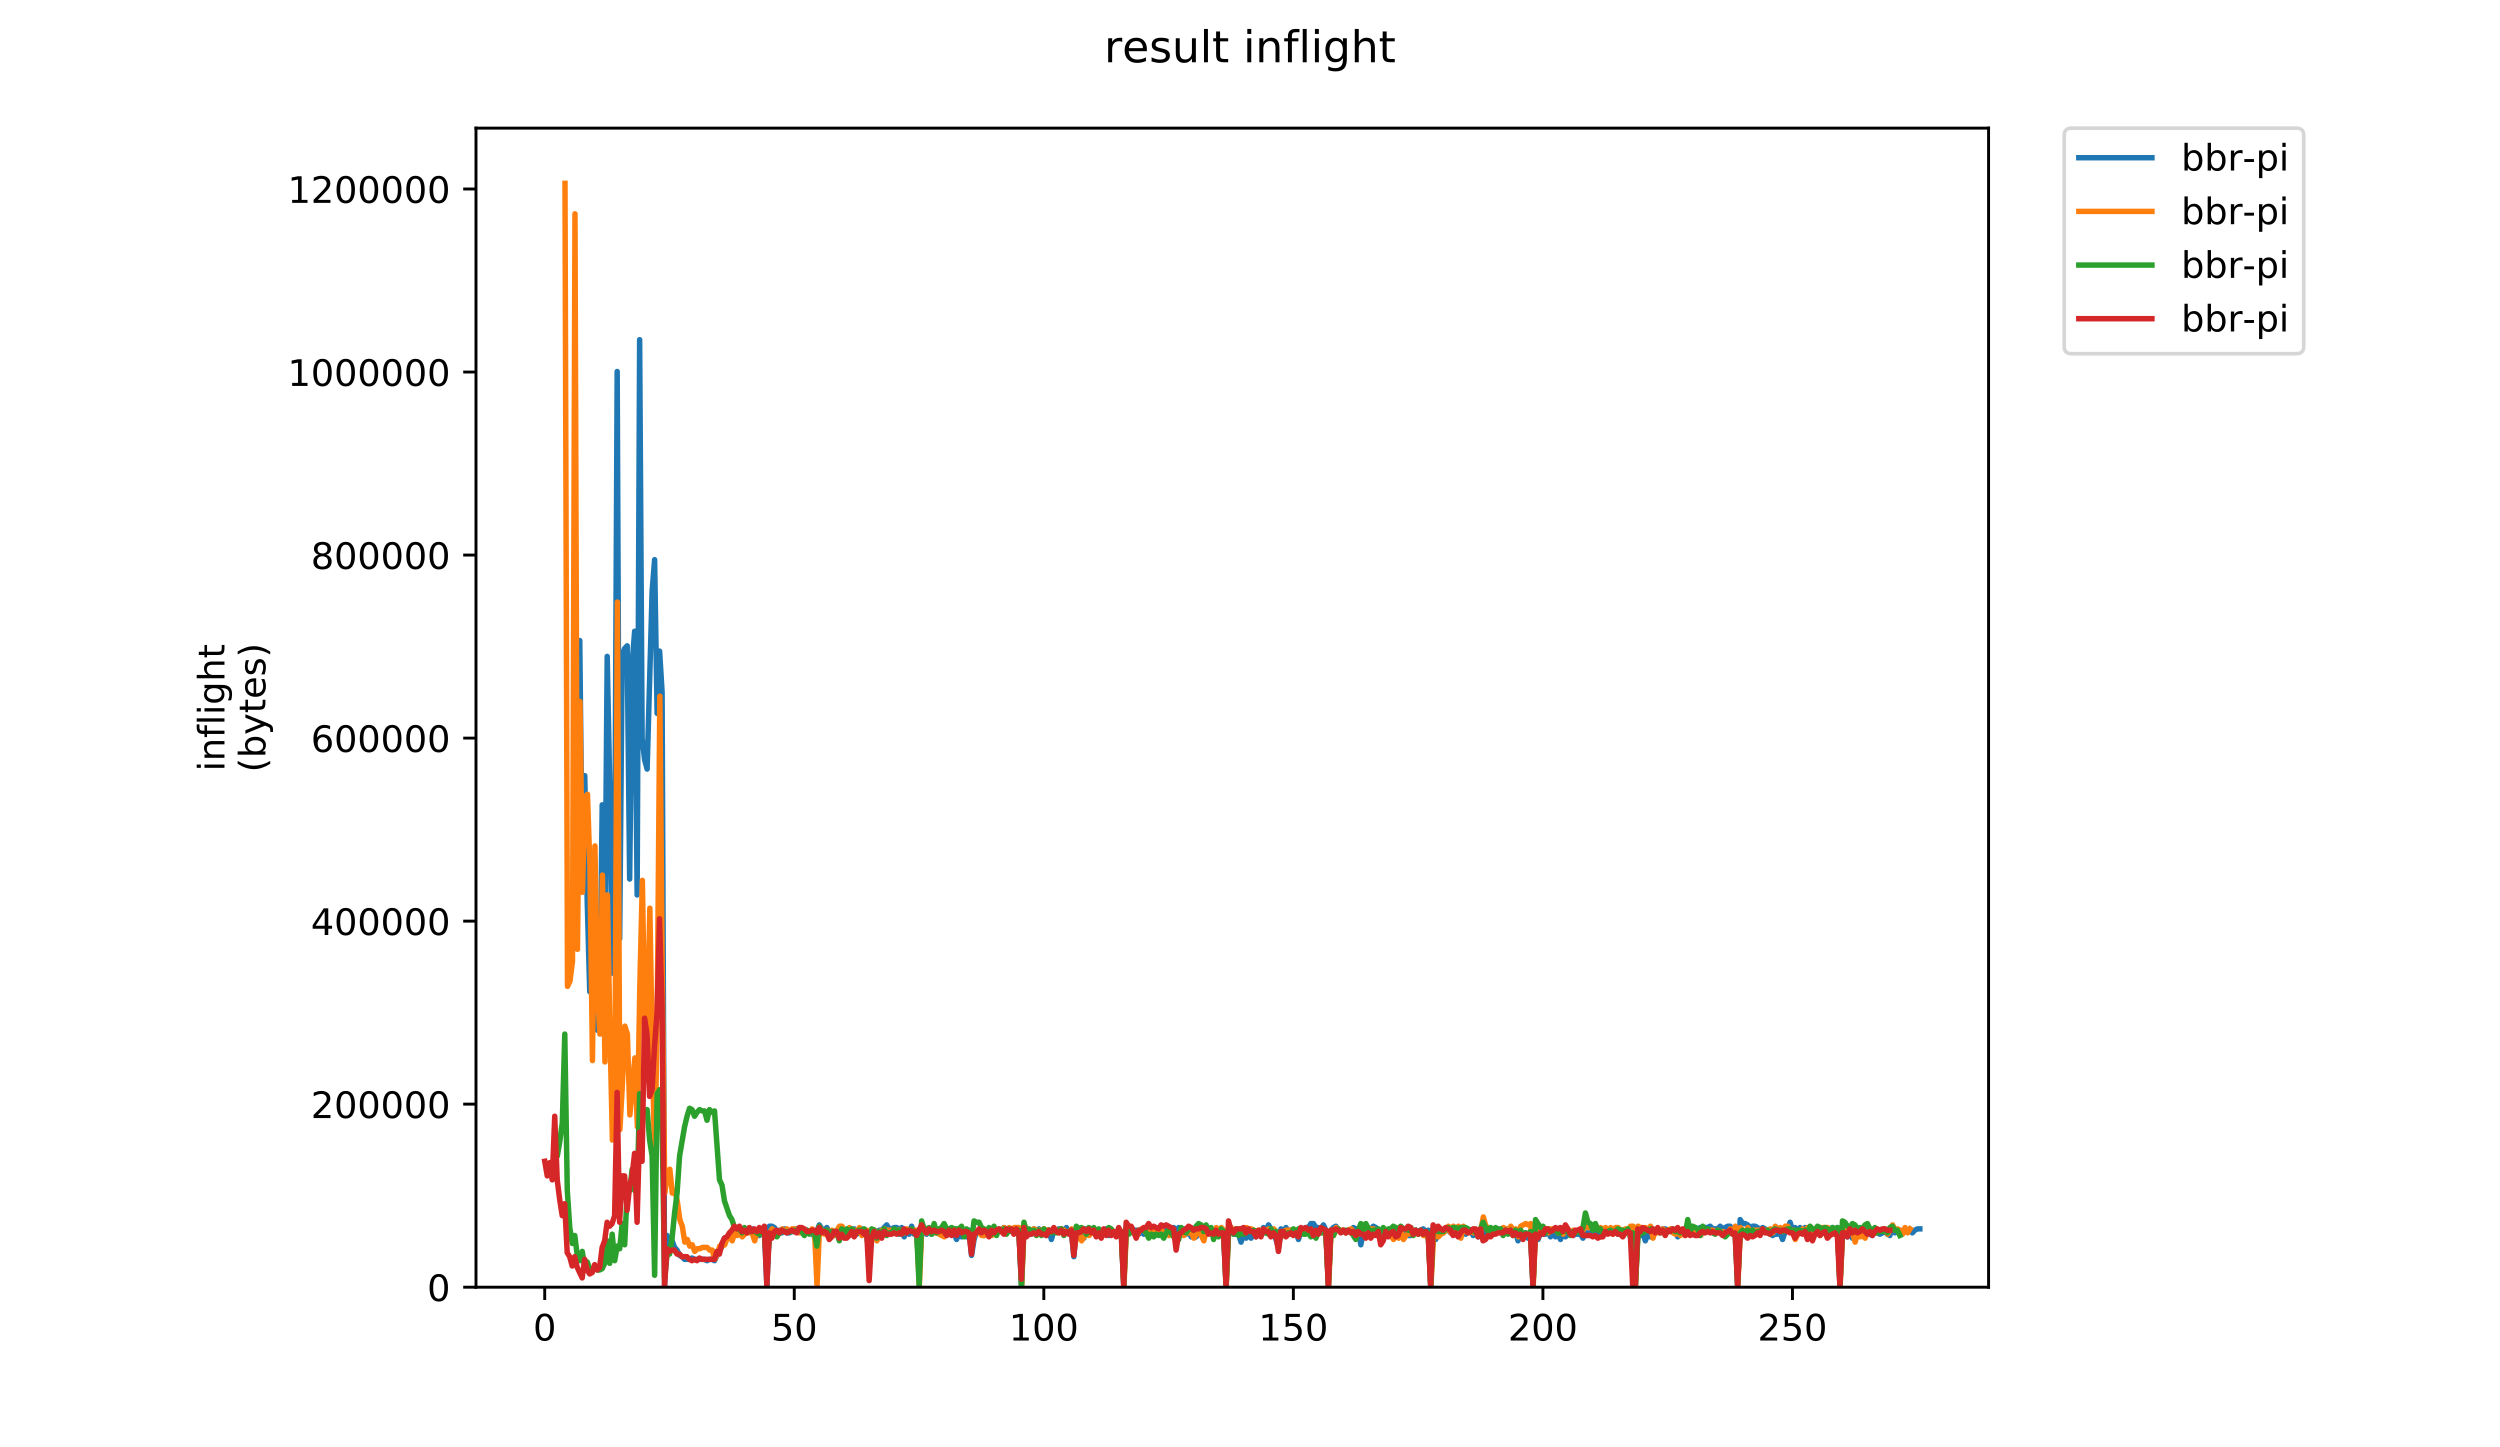 <?xml version="1.0" encoding="utf-8" standalone="no"?>
<!DOCTYPE svg PUBLIC "-//W3C//DTD SVG 1.1//EN"
  "http://www.w3.org/Graphics/SVG/1.1/DTD/svg11.dtd">
<!-- Created with matplotlib (https://matplotlib.org/) -->
<svg height="396pt" version="1.1" viewBox="0 0 684 396" width="684pt" xmlns="http://www.w3.org/2000/svg" xmlns:xlink="http://www.w3.org/1999/xlink">
 <defs>
  <style type="text/css">
*{stroke-linecap:butt;stroke-linejoin:round;}
  </style>
 </defs>
 <g id="figure_1">
  <g id="patch_1">
   <path d="M 0 396 
L 684 396 
L 684 0 
L 0 0 
z
" style="fill:#ffffff;"/>
  </g>
  <g id="axes_1">
   <g id="patch_2">
    <path d="M 130.23 352.174 
L 544.074 352.174 
L 544.074 35.062 
L 130.23 35.062 
z
" style="fill:#ffffff;"/>
   </g>
   <g id="matplotlib.axis_1">
    <g id="xtick_1">
     <g id="line2d_1">
      <defs>
       <path d="M 0 0 
L 0 3.5 
" id="md72913c45e" style="stroke:#000000;stroke-width:0.8;"/>
      </defs>
      <g>
       <use style="stroke:#000000;stroke-width:0.8;" x="149.034" xlink:href="#md72913c45e" y="352.174"/>
      </g>
     </g>
     <g id="text_1">
      <!-- 0 -->
      <defs>
       <path d="M 31.781 66.406 
Q 24.172 66.406 20.328 58.906 
Q 16.5 51.422 16.5 36.375 
Q 16.5 21.391 20.328 13.891 
Q 24.172 6.391 31.781 6.391 
Q 39.453 6.391 43.281 13.891 
Q 47.125 21.391 47.125 36.375 
Q 47.125 51.422 43.281 58.906 
Q 39.453 66.406 31.781 66.406 
z
M 31.781 74.219 
Q 44.047 74.219 50.516 64.516 
Q 56.984 54.828 56.984 36.375 
Q 56.984 17.969 50.516 8.266 
Q 44.047 -1.422 31.781 -1.422 
Q 19.531 -1.422 13.062 8.266 
Q 6.594 17.969 6.594 36.375 
Q 6.594 54.828 13.062 64.516 
Q 19.531 74.219 31.781 74.219 
z
" id="DejaVuSans-48"/>
      </defs>
      <g transform="translate(145.853 366.773)scale(0.1 -0.1)">
       <use xlink:href="#DejaVuSans-48"/>
      </g>
     </g>
    </g>
    <g id="xtick_2">
     <g id="line2d_2">
      <g>
       <use style="stroke:#000000;stroke-width:0.8;" x="217.311" xlink:href="#md72913c45e" y="352.174"/>
      </g>
     </g>
     <g id="text_2">
      <!-- 50 -->
      <defs>
       <path d="M 10.797 72.906 
L 49.516 72.906 
L 49.516 64.594 
L 19.828 64.594 
L 19.828 46.734 
Q 21.969 47.469 24.109 47.828 
Q 26.266 48.188 28.422 48.188 
Q 40.625 48.188 47.75 41.5 
Q 54.891 34.812 54.891 23.391 
Q 54.891 11.625 47.562 5.094 
Q 40.234 -1.422 26.906 -1.422 
Q 22.312 -1.422 17.547 -0.641 
Q 12.797 0.141 7.719 1.703 
L 7.719 11.625 
Q 12.109 9.234 16.797 8.062 
Q 21.484 6.891 26.703 6.891 
Q 35.156 6.891 40.078 11.328 
Q 45.016 15.766 45.016 23.391 
Q 45.016 31 40.078 35.438 
Q 35.156 39.891 26.703 39.891 
Q 22.75 39.891 18.812 39.016 
Q 14.891 38.141 10.797 36.281 
z
" id="DejaVuSans-53"/>
      </defs>
      <g transform="translate(210.948 366.773)scale(0.1 -0.1)">
       <use xlink:href="#DejaVuSans-53"/>
       <use x="63.623" xlink:href="#DejaVuSans-48"/>
      </g>
     </g>
    </g>
    <g id="xtick_3">
     <g id="line2d_3">
      <g>
       <use style="stroke:#000000;stroke-width:0.8;" x="285.587" xlink:href="#md72913c45e" y="352.174"/>
      </g>
     </g>
     <g id="text_3">
      <!-- 100 -->
      <defs>
       <path d="M 12.406 8.297 
L 28.516 8.297 
L 28.516 63.922 
L 10.984 60.406 
L 10.984 69.391 
L 28.422 72.906 
L 38.281 72.906 
L 38.281 8.297 
L 54.391 8.297 
L 54.391 0 
L 12.406 0 
z
" id="DejaVuSans-49"/>
      </defs>
      <g transform="translate(276.043 366.773)scale(0.1 -0.1)">
       <use xlink:href="#DejaVuSans-49"/>
       <use x="63.623" xlink:href="#DejaVuSans-48"/>
       <use x="127.246" xlink:href="#DejaVuSans-48"/>
      </g>
     </g>
    </g>
    <g id="xtick_4">
     <g id="line2d_4">
      <g>
       <use style="stroke:#000000;stroke-width:0.8;" x="353.863" xlink:href="#md72913c45e" y="352.174"/>
      </g>
     </g>
     <g id="text_4">
      <!-- 150 -->
      <g transform="translate(344.32 366.773)scale(0.1 -0.1)">
       <use xlink:href="#DejaVuSans-49"/>
       <use x="63.623" xlink:href="#DejaVuSans-53"/>
       <use x="127.246" xlink:href="#DejaVuSans-48"/>
      </g>
     </g>
    </g>
    <g id="xtick_5">
     <g id="line2d_5">
      <g>
       <use style="stroke:#000000;stroke-width:0.8;" x="422.14" xlink:href="#md72913c45e" y="352.174"/>
      </g>
     </g>
     <g id="text_5">
      <!-- 200 -->
      <defs>
       <path d="M 19.188 8.297 
L 53.609 8.297 
L 53.609 0 
L 7.328 0 
L 7.328 8.297 
Q 12.938 14.109 22.625 23.891 
Q 32.328 33.688 34.812 36.531 
Q 39.547 41.844 41.422 45.531 
Q 43.312 49.219 43.312 52.781 
Q 43.312 58.594 39.234 62.25 
Q 35.156 65.922 28.609 65.922 
Q 23.969 65.922 18.812 64.312 
Q 13.672 62.703 7.812 59.422 
L 7.812 69.391 
Q 13.766 71.781 18.938 73 
Q 24.125 74.219 28.422 74.219 
Q 39.75 74.219 46.484 68.547 
Q 53.219 62.891 53.219 53.422 
Q 53.219 48.922 51.531 44.891 
Q 49.859 40.875 45.406 35.406 
Q 44.188 33.984 37.641 27.219 
Q 31.109 20.453 19.188 8.297 
z
" id="DejaVuSans-50"/>
      </defs>
      <g transform="translate(412.596 366.773)scale(0.1 -0.1)">
       <use xlink:href="#DejaVuSans-50"/>
       <use x="63.623" xlink:href="#DejaVuSans-48"/>
       <use x="127.246" xlink:href="#DejaVuSans-48"/>
      </g>
     </g>
    </g>
    <g id="xtick_6">
     <g id="line2d_6">
      <g>
       <use style="stroke:#000000;stroke-width:0.8;" x="490.416" xlink:href="#md72913c45e" y="352.174"/>
      </g>
     </g>
     <g id="text_6">
      <!-- 250 -->
      <g transform="translate(480.872 366.773)scale(0.1 -0.1)">
       <use xlink:href="#DejaVuSans-50"/>
       <use x="63.623" xlink:href="#DejaVuSans-53"/>
       <use x="127.246" xlink:href="#DejaVuSans-48"/>
      </g>
     </g>
    </g>
   </g>
   <g id="matplotlib.axis_2">
    <g id="ytick_1">
     <g id="line2d_7">
      <defs>
       <path d="M 0 0 
L -3.5 0 
" id="m6c3a31e955" style="stroke:#000000;stroke-width:0.8;"/>
      </defs>
      <g>
       <use style="stroke:#000000;stroke-width:0.8;" x="130.23" xlink:href="#m6c3a31e955" y="352.174"/>
      </g>
     </g>
     <g id="text_7">
      <!-- 0 -->
      <g transform="translate(116.868 355.973)scale(0.1 -0.1)">
       <use xlink:href="#DejaVuSans-48"/>
      </g>
     </g>
    </g>
    <g id="ytick_2">
     <g id="line2d_8">
      <g>
       <use style="stroke:#000000;stroke-width:0.8;" x="130.23" xlink:href="#m6c3a31e955" y="302.097"/>
      </g>
     </g>
     <g id="text_8">
      <!-- 200000 -->
      <g transform="translate(85.055 305.896)scale(0.1 -0.1)">
       <use xlink:href="#DejaVuSans-50"/>
       <use x="63.623" xlink:href="#DejaVuSans-48"/>
       <use x="127.246" xlink:href="#DejaVuSans-48"/>
       <use x="190.869" xlink:href="#DejaVuSans-48"/>
       <use x="254.492" xlink:href="#DejaVuSans-48"/>
       <use x="318.115" xlink:href="#DejaVuSans-48"/>
      </g>
     </g>
    </g>
    <g id="ytick_3">
     <g id="line2d_9">
      <g>
       <use style="stroke:#000000;stroke-width:0.8;" x="130.23" xlink:href="#m6c3a31e955" y="252.02"/>
      </g>
     </g>
     <g id="text_9">
      <!-- 400000 -->
      <defs>
       <path d="M 37.797 64.312 
L 12.891 25.391 
L 37.797 25.391 
z
M 35.203 72.906 
L 47.609 72.906 
L 47.609 25.391 
L 58.016 25.391 
L 58.016 17.188 
L 47.609 17.188 
L 47.609 0 
L 37.797 0 
L 37.797 17.188 
L 4.891 17.188 
L 4.891 26.703 
z
" id="DejaVuSans-52"/>
      </defs>
      <g transform="translate(85.055 255.819)scale(0.1 -0.1)">
       <use xlink:href="#DejaVuSans-52"/>
       <use x="63.623" xlink:href="#DejaVuSans-48"/>
       <use x="127.246" xlink:href="#DejaVuSans-48"/>
       <use x="190.869" xlink:href="#DejaVuSans-48"/>
       <use x="254.492" xlink:href="#DejaVuSans-48"/>
       <use x="318.115" xlink:href="#DejaVuSans-48"/>
      </g>
     </g>
    </g>
    <g id="ytick_4">
     <g id="line2d_10">
      <g>
       <use style="stroke:#000000;stroke-width:0.8;" x="130.23" xlink:href="#m6c3a31e955" y="201.943"/>
      </g>
     </g>
     <g id="text_10">
      <!-- 600000 -->
      <defs>
       <path d="M 33.016 40.375 
Q 26.375 40.375 22.484 35.828 
Q 18.609 31.297 18.609 23.391 
Q 18.609 15.531 22.484 10.953 
Q 26.375 6.391 33.016 6.391 
Q 39.656 6.391 43.531 10.953 
Q 47.406 15.531 47.406 23.391 
Q 47.406 31.297 43.531 35.828 
Q 39.656 40.375 33.016 40.375 
z
M 52.594 71.297 
L 52.594 62.312 
Q 48.875 64.062 45.094 64.984 
Q 41.312 65.922 37.594 65.922 
Q 27.828 65.922 22.672 59.328 
Q 17.531 52.734 16.797 39.406 
Q 19.672 43.656 24.016 45.922 
Q 28.375 48.188 33.594 48.188 
Q 44.578 48.188 50.953 41.516 
Q 57.328 34.859 57.328 23.391 
Q 57.328 12.156 50.688 5.359 
Q 44.047 -1.422 33.016 -1.422 
Q 20.359 -1.422 13.672 8.266 
Q 6.984 17.969 6.984 36.375 
Q 6.984 53.656 15.188 63.938 
Q 23.391 74.219 37.203 74.219 
Q 40.922 74.219 44.703 73.484 
Q 48.484 72.75 52.594 71.297 
z
" id="DejaVuSans-54"/>
      </defs>
      <g transform="translate(85.055 205.742)scale(0.1 -0.1)">
       <use xlink:href="#DejaVuSans-54"/>
       <use x="63.623" xlink:href="#DejaVuSans-48"/>
       <use x="127.246" xlink:href="#DejaVuSans-48"/>
       <use x="190.869" xlink:href="#DejaVuSans-48"/>
       <use x="254.492" xlink:href="#DejaVuSans-48"/>
       <use x="318.115" xlink:href="#DejaVuSans-48"/>
      </g>
     </g>
    </g>
    <g id="ytick_5">
     <g id="line2d_11">
      <g>
       <use style="stroke:#000000;stroke-width:0.8;" x="130.23" xlink:href="#m6c3a31e955" y="151.866"/>
      </g>
     </g>
     <g id="text_11">
      <!-- 800000 -->
      <defs>
       <path d="M 31.781 34.625 
Q 24.75 34.625 20.719 30.859 
Q 16.703 27.094 16.703 20.516 
Q 16.703 13.922 20.719 10.156 
Q 24.75 6.391 31.781 6.391 
Q 38.812 6.391 42.859 10.172 
Q 46.922 13.969 46.922 20.516 
Q 46.922 27.094 42.891 30.859 
Q 38.875 34.625 31.781 34.625 
z
M 21.922 38.812 
Q 15.578 40.375 12.031 44.719 
Q 8.5 49.078 8.5 55.328 
Q 8.5 64.062 14.719 69.141 
Q 20.953 74.219 31.781 74.219 
Q 42.672 74.219 48.875 69.141 
Q 55.078 64.062 55.078 55.328 
Q 55.078 49.078 51.531 44.719 
Q 48 40.375 41.703 38.812 
Q 48.828 37.156 52.797 32.312 
Q 56.781 27.484 56.781 20.516 
Q 56.781 9.906 50.312 4.234 
Q 43.844 -1.422 31.781 -1.422 
Q 19.734 -1.422 13.25 4.234 
Q 6.781 9.906 6.781 20.516 
Q 6.781 27.484 10.781 32.312 
Q 14.797 37.156 21.922 38.812 
z
M 18.312 54.391 
Q 18.312 48.734 21.844 45.562 
Q 25.391 42.391 31.781 42.391 
Q 38.141 42.391 41.719 45.562 
Q 45.312 48.734 45.312 54.391 
Q 45.312 60.062 41.719 63.234 
Q 38.141 66.406 31.781 66.406 
Q 25.391 66.406 21.844 63.234 
Q 18.312 60.062 18.312 54.391 
z
" id="DejaVuSans-56"/>
      </defs>
      <g transform="translate(85.055 155.665)scale(0.1 -0.1)">
       <use xlink:href="#DejaVuSans-56"/>
       <use x="63.623" xlink:href="#DejaVuSans-48"/>
       <use x="127.246" xlink:href="#DejaVuSans-48"/>
       <use x="190.869" xlink:href="#DejaVuSans-48"/>
       <use x="254.492" xlink:href="#DejaVuSans-48"/>
       <use x="318.115" xlink:href="#DejaVuSans-48"/>
      </g>
     </g>
    </g>
    <g id="ytick_6">
     <g id="line2d_12">
      <g>
       <use style="stroke:#000000;stroke-width:0.8;" x="130.23" xlink:href="#m6c3a31e955" y="101.789"/>
      </g>
     </g>
     <g id="text_12">
      <!-- 1000000 -->
      <g transform="translate(78.693 105.588)scale(0.1 -0.1)">
       <use xlink:href="#DejaVuSans-49"/>
       <use x="63.623" xlink:href="#DejaVuSans-48"/>
       <use x="127.246" xlink:href="#DejaVuSans-48"/>
       <use x="190.869" xlink:href="#DejaVuSans-48"/>
       <use x="254.492" xlink:href="#DejaVuSans-48"/>
       <use x="318.115" xlink:href="#DejaVuSans-48"/>
       <use x="381.738" xlink:href="#DejaVuSans-48"/>
      </g>
     </g>
    </g>
    <g id="ytick_7">
     <g id="line2d_13">
      <g>
       <use style="stroke:#000000;stroke-width:0.8;" x="130.23" xlink:href="#m6c3a31e955" y="51.711"/>
      </g>
     </g>
     <g id="text_13">
      <!-- 1200000 -->
      <g transform="translate(78.693 55.511)scale(0.1 -0.1)">
       <use xlink:href="#DejaVuSans-49"/>
       <use x="63.623" xlink:href="#DejaVuSans-50"/>
       <use x="127.246" xlink:href="#DejaVuSans-48"/>
       <use x="190.869" xlink:href="#DejaVuSans-48"/>
       <use x="254.492" xlink:href="#DejaVuSans-48"/>
       <use x="318.115" xlink:href="#DejaVuSans-48"/>
       <use x="381.738" xlink:href="#DejaVuSans-48"/>
      </g>
     </g>
    </g>
    <g id="text_14">
     <!-- inflight -->
     <defs>
      <path d="M 9.422 54.688 
L 18.406 54.688 
L 18.406 0 
L 9.422 0 
z
M 9.422 75.984 
L 18.406 75.984 
L 18.406 64.594 
L 9.422 64.594 
z
" id="DejaVuSans-105"/>
      <path d="M 54.891 33.016 
L 54.891 0 
L 45.906 0 
L 45.906 32.719 
Q 45.906 40.484 42.875 44.328 
Q 39.844 48.188 33.797 48.188 
Q 26.516 48.188 22.312 43.547 
Q 18.109 38.922 18.109 30.906 
L 18.109 0 
L 9.078 0 
L 9.078 54.688 
L 18.109 54.688 
L 18.109 46.188 
Q 21.344 51.125 25.703 53.562 
Q 30.078 56 35.797 56 
Q 45.219 56 50.047 50.172 
Q 54.891 44.344 54.891 33.016 
z
" id="DejaVuSans-110"/>
      <path d="M 37.109 75.984 
L 37.109 68.5 
L 28.516 68.5 
Q 23.688 68.5 21.797 66.547 
Q 19.922 64.594 19.922 59.516 
L 19.922 54.688 
L 34.719 54.688 
L 34.719 47.703 
L 19.922 47.703 
L 19.922 0 
L 10.891 0 
L 10.891 47.703 
L 2.297 47.703 
L 2.297 54.688 
L 10.891 54.688 
L 10.891 58.5 
Q 10.891 67.625 15.141 71.797 
Q 19.391 75.984 28.609 75.984 
z
" id="DejaVuSans-102"/>
      <path d="M 9.422 75.984 
L 18.406 75.984 
L 18.406 0 
L 9.422 0 
z
" id="DejaVuSans-108"/>
      <path d="M 45.406 27.984 
Q 45.406 37.75 41.375 43.109 
Q 37.359 48.484 30.078 48.484 
Q 22.859 48.484 18.828 43.109 
Q 14.797 37.75 14.797 27.984 
Q 14.797 18.266 18.828 12.891 
Q 22.859 7.516 30.078 7.516 
Q 37.359 7.516 41.375 12.891 
Q 45.406 18.266 45.406 27.984 
z
M 54.391 6.781 
Q 54.391 -7.172 48.188 -13.984 
Q 42 -20.797 29.203 -20.797 
Q 24.469 -20.797 20.266 -20.094 
Q 16.062 -19.391 12.109 -17.922 
L 12.109 -9.188 
Q 16.062 -11.328 19.922 -12.344 
Q 23.781 -13.375 27.781 -13.375 
Q 36.625 -13.375 41.016 -8.766 
Q 45.406 -4.156 45.406 5.172 
L 45.406 9.625 
Q 42.625 4.781 38.281 2.391 
Q 33.938 0 27.875 0 
Q 17.828 0 11.672 7.656 
Q 5.516 15.328 5.516 27.984 
Q 5.516 40.672 11.672 48.328 
Q 17.828 56 27.875 56 
Q 33.938 56 38.281 53.609 
Q 42.625 51.219 45.406 46.391 
L 45.406 54.688 
L 54.391 54.688 
z
" id="DejaVuSans-103"/>
      <path d="M 54.891 33.016 
L 54.891 0 
L 45.906 0 
L 45.906 32.719 
Q 45.906 40.484 42.875 44.328 
Q 39.844 48.188 33.797 48.188 
Q 26.516 48.188 22.312 43.547 
Q 18.109 38.922 18.109 30.906 
L 18.109 0 
L 9.078 0 
L 9.078 75.984 
L 18.109 75.984 
L 18.109 46.188 
Q 21.344 51.125 25.703 53.562 
Q 30.078 56 35.797 56 
Q 45.219 56 50.047 50.172 
Q 54.891 44.344 54.891 33.016 
z
" id="DejaVuSans-104"/>
      <path d="M 18.312 70.219 
L 18.312 54.688 
L 36.812 54.688 
L 36.812 47.703 
L 18.312 47.703 
L 18.312 18.016 
Q 18.312 11.328 20.141 9.422 
Q 21.969 7.516 27.594 7.516 
L 36.812 7.516 
L 36.812 0 
L 27.594 0 
Q 17.188 0 13.234 3.875 
Q 9.281 7.766 9.281 18.016 
L 9.281 47.703 
L 2.688 47.703 
L 2.688 54.688 
L 9.281 54.688 
L 9.281 70.219 
z
" id="DejaVuSans-116"/>
     </defs>
     <g transform="translate(61.415 211.018)rotate(-90)scale(0.1 -0.1)">
      <use xlink:href="#DejaVuSans-105"/>
      <use x="27.783" xlink:href="#DejaVuSans-110"/>
      <use x="91.162" xlink:href="#DejaVuSans-102"/>
      <use x="126.367" xlink:href="#DejaVuSans-108"/>
      <use x="154.15" xlink:href="#DejaVuSans-105"/>
      <use x="181.934" xlink:href="#DejaVuSans-103"/>
      <use x="245.41" xlink:href="#DejaVuSans-104"/>
      <use x="308.789" xlink:href="#DejaVuSans-116"/>
     </g>
     <!-- (bytes) -->
     <defs>
      <path d="M 31 75.875 
Q 24.469 64.656 21.281 53.656 
Q 18.109 42.672 18.109 31.391 
Q 18.109 20.125 21.312 9.062 
Q 24.516 -2 31 -13.188 
L 23.188 -13.188 
Q 15.875 -1.703 12.234 9.375 
Q 8.594 20.453 8.594 31.391 
Q 8.594 42.281 12.203 53.312 
Q 15.828 64.359 23.188 75.875 
z
" id="DejaVuSans-40"/>
      <path d="M 48.688 27.297 
Q 48.688 37.203 44.609 42.844 
Q 40.531 48.484 33.406 48.484 
Q 26.266 48.484 22.188 42.844 
Q 18.109 37.203 18.109 27.297 
Q 18.109 17.391 22.188 11.75 
Q 26.266 6.109 33.406 6.109 
Q 40.531 6.109 44.609 11.75 
Q 48.688 17.391 48.688 27.297 
z
M 18.109 46.391 
Q 20.953 51.266 25.266 53.625 
Q 29.594 56 35.594 56 
Q 45.562 56 51.781 48.094 
Q 58.016 40.188 58.016 27.297 
Q 58.016 14.406 51.781 6.484 
Q 45.562 -1.422 35.594 -1.422 
Q 29.594 -1.422 25.266 0.953 
Q 20.953 3.328 18.109 8.203 
L 18.109 0 
L 9.078 0 
L 9.078 75.984 
L 18.109 75.984 
z
" id="DejaVuSans-98"/>
      <path d="M 32.172 -5.078 
Q 28.375 -14.844 24.75 -17.812 
Q 21.141 -20.797 15.094 -20.797 
L 7.906 -20.797 
L 7.906 -13.281 
L 13.188 -13.281 
Q 16.891 -13.281 18.938 -11.516 
Q 21 -9.766 23.484 -3.219 
L 25.094 0.875 
L 2.984 54.688 
L 12.5 54.688 
L 29.594 11.922 
L 46.688 54.688 
L 56.203 54.688 
z
" id="DejaVuSans-121"/>
      <path d="M 56.203 29.594 
L 56.203 25.203 
L 14.891 25.203 
Q 15.484 15.922 20.484 11.062 
Q 25.484 6.203 34.422 6.203 
Q 39.594 6.203 44.453 7.469 
Q 49.312 8.734 54.109 11.281 
L 54.109 2.781 
Q 49.266 0.734 44.188 -0.344 
Q 39.109 -1.422 33.891 -1.422 
Q 20.797 -1.422 13.156 6.188 
Q 5.516 13.812 5.516 26.812 
Q 5.516 40.234 12.766 48.109 
Q 20.016 56 32.328 56 
Q 43.359 56 49.781 48.891 
Q 56.203 41.797 56.203 29.594 
z
M 47.219 32.234 
Q 47.125 39.594 43.094 43.984 
Q 39.062 48.391 32.422 48.391 
Q 24.906 48.391 20.391 44.141 
Q 15.875 39.891 15.188 32.172 
z
" id="DejaVuSans-101"/>
      <path d="M 44.281 53.078 
L 44.281 44.578 
Q 40.484 46.531 36.375 47.5 
Q 32.281 48.484 27.875 48.484 
Q 21.188 48.484 17.844 46.438 
Q 14.5 44.391 14.5 40.281 
Q 14.5 37.156 16.891 35.375 
Q 19.281 33.594 26.516 31.984 
L 29.594 31.297 
Q 39.156 29.25 43.188 25.516 
Q 47.219 21.781 47.219 15.094 
Q 47.219 7.469 41.188 3.016 
Q 35.156 -1.422 24.609 -1.422 
Q 20.219 -1.422 15.453 -0.562 
Q 10.688 0.297 5.422 2 
L 5.422 11.281 
Q 10.406 8.688 15.234 7.391 
Q 20.062 6.109 24.812 6.109 
Q 31.156 6.109 34.562 8.281 
Q 37.984 10.453 37.984 14.406 
Q 37.984 18.062 35.516 20.016 
Q 33.062 21.969 24.703 23.781 
L 21.578 24.516 
Q 13.234 26.266 9.516 29.906 
Q 5.812 33.547 5.812 39.891 
Q 5.812 47.609 11.281 51.797 
Q 16.75 56 26.812 56 
Q 31.781 56 36.172 55.266 
Q 40.578 54.547 44.281 53.078 
z
" id="DejaVuSans-115"/>
      <path d="M 8.016 75.875 
L 15.828 75.875 
Q 23.141 64.359 26.781 53.312 
Q 30.422 42.281 30.422 31.391 
Q 30.422 20.453 26.781 9.375 
Q 23.141 -1.703 15.828 -13.188 
L 8.016 -13.188 
Q 14.5 -2 17.703 9.062 
Q 20.906 20.125 20.906 31.391 
Q 20.906 42.672 17.703 53.656 
Q 14.5 64.656 8.016 75.875 
z
" id="DejaVuSans-41"/>
     </defs>
     <g transform="translate(72.613 211.295)rotate(-90)scale(0.1 -0.1)">
      <use xlink:href="#DejaVuSans-40"/>
      <use x="39.014" xlink:href="#DejaVuSans-98"/>
      <use x="102.49" xlink:href="#DejaVuSans-121"/>
      <use x="161.67" xlink:href="#DejaVuSans-116"/>
      <use x="200.879" xlink:href="#DejaVuSans-101"/>
      <use x="262.402" xlink:href="#DejaVuSans-115"/>
      <use x="314.502" xlink:href="#DejaVuSans-41"/>
     </g>
    </g>
   </g>
   <g id="line2d_14">
    <path clip-path="url(#p6912f31f70)" d="M 157.254 183.585 
L 157.936 183.585 
L 158.619 175.246 
L 159.302 237.968 
L 159.985 212.227 
L 160.667 246.67 
L 161.35 271.324 
L 162.033 237.606 
L 162.716 236.155 
L 163.398 281.838 
L 164.081 278.212 
L 164.764 220.203 
L 165.447 262.622 
L 166.129 179.596 
L 166.812 214.402 
L 167.495 266.248 
L 168.178 240.869 
L 168.86 101.646 
L 169.543 256.821 
L 170.226 179.234 
L 170.909 177.421 
L 171.592 176.696 
L 172.274 240.506 
L 172.957 181.409 
L 173.64 172.708 
L 174.323 244.857 
L 175.005 92.945 
L 175.688 202.075 
L 176.371 207.876 
L 177.054 210.414 
L 178.419 161.831 
L 179.102 153.13 
L 179.785 195.186 
L 180.467 178.146 
L 181.15 189.385 
L 181.833 351.812 
L 182.516 338.034 
L 183.199 339.485 
L 183.881 339.485 
L 184.564 341.297 
L 185.247 342.023 
L 185.93 343.473 
L 186.612 343.835 
L 187.295 344.56 
L 188.661 344.56 
L 189.343 344.198 
L 190.026 344.56 
L 192.757 344.56 
L 193.44 344.923 
L 194.123 344.56 
L 194.805 344.56 
L 195.488 344.923 
L 196.171 343.473 
L 196.854 342.385 
L 197.537 340.935 
L 198.219 338.76 
L 199.585 338.76 
L 200.268 338.034 
L 200.95 338.034 
L 202.316 337.309 
L 202.999 337.672 
L 203.681 336.947 
L 205.047 336.222 
L 205.73 336.222 
L 206.412 337.309 
L 207.095 336.584 
L 207.778 338.034 
L 208.461 336.947 
L 209.144 336.584 
L 209.826 351.812 
L 210.509 335.496 
L 211.192 335.496 
L 211.875 335.859 
L 212.557 337.309 
L 213.24 336.584 
L 213.923 337.309 
L 214.606 336.222 
L 215.288 337.309 
L 215.971 337.309 
L 216.654 336.947 
L 217.337 336.947 
L 218.019 336.222 
L 218.702 336.584 
L 219.385 337.309 
L 220.75 336.584 
L 221.433 336.947 
L 222.116 336.584 
L 222.799 338.397 
L 223.482 336.947 
L 224.164 335.134 
L 224.847 336.222 
L 225.53 336.584 
L 226.213 335.859 
L 226.895 336.947 
L 227.578 337.672 
L 228.261 336.947 
L 228.944 336.947 
L 229.626 338.76 
L 230.309 336.584 
L 230.992 338.397 
L 231.675 336.947 
L 232.357 337.672 
L 233.04 336.584 
L 233.723 336.222 
L 234.406 337.672 
L 235.771 336.222 
L 237.137 336.947 
L 237.82 344.56 
L 238.502 336.947 
L 239.185 336.584 
L 239.868 337.309 
L 240.551 336.584 
L 241.233 336.584 
L 242.599 335.134 
L 243.282 336.222 
L 243.964 336.222 
L 244.647 335.859 
L 245.33 335.859 
L 246.013 337.672 
L 246.695 335.859 
L 247.378 338.397 
L 248.061 336.584 
L 248.744 337.672 
L 249.427 335.496 
L 250.109 337.672 
L 250.792 336.947 
L 251.475 348.186 
L 252.158 336.584 
L 252.84 337.309 
L 253.523 337.672 
L 254.206 336.584 
L 254.889 337.672 
L 255.571 336.222 
L 256.254 337.309 
L 256.937 337.309 
L 257.62 336.584 
L 258.302 336.947 
L 258.985 338.034 
L 259.668 336.947 
L 260.351 336.222 
L 261.034 337.309 
L 261.716 339.122 
L 262.399 337.309 
L 263.082 338.397 
L 263.765 337.309 
L 264.447 338.397 
L 265.13 336.584 
L 265.813 343.473 
L 266.496 339.122 
L 267.178 336.947 
L 267.861 337.309 
L 268.544 337.309 
L 269.227 338.034 
L 269.909 336.947 
L 270.592 338.034 
L 271.275 337.309 
L 272.64 336.584 
L 274.006 336.584 
L 274.689 335.859 
L 275.372 336.584 
L 276.054 336.947 
L 277.42 336.222 
L 278.103 336.584 
L 278.785 336.584 
L 279.468 351.812 
L 280.151 335.859 
L 280.834 337.672 
L 281.516 337.309 
L 282.199 337.672 
L 282.882 336.222 
L 283.565 337.309 
L 284.247 336.222 
L 284.93 336.947 
L 285.613 336.584 
L 286.296 338.034 
L 286.979 336.584 
L 287.661 339.122 
L 288.344 336.584 
L 289.027 336.947 
L 289.71 336.222 
L 290.392 336.222 
L 291.075 336.947 
L 291.758 335.859 
L 292.441 336.947 
L 293.123 336.584 
L 293.806 343.835 
L 294.489 336.222 
L 295.172 336.222 
L 295.854 336.947 
L 296.537 338.76 
L 297.22 336.222 
L 297.903 337.672 
L 299.268 336.947 
L 299.951 337.309 
L 300.634 336.584 
L 301.317 337.309 
L 301.999 336.947 
L 302.682 336.222 
L 303.365 338.034 
L 304.048 337.309 
L 304.73 337.672 
L 306.096 337.672 
L 306.779 336.947 
L 307.461 351.812 
L 308.144 335.496 
L 308.827 336.584 
L 309.51 335.859 
L 310.192 336.584 
L 310.875 336.584 
L 311.558 337.672 
L 312.241 336.947 
L 312.923 337.672 
L 313.606 336.947 
L 314.289 336.584 
L 315.655 336.584 
L 316.337 337.672 
L 317.02 336.222 
L 317.703 337.672 
L 318.386 336.222 
L 319.068 337.672 
L 319.751 336.584 
L 320.434 336.584 
L 321.117 335.859 
L 321.799 339.485 
L 322.482 335.859 
L 323.165 336.222 
L 323.848 336.222 
L 324.53 337.672 
L 325.213 336.584 
L 325.896 338.397 
L 326.579 337.309 
L 327.262 338.397 
L 327.944 336.947 
L 328.627 337.672 
L 329.31 337.672 
L 329.993 336.947 
L 330.675 337.309 
L 331.358 336.947 
L 332.041 337.672 
L 332.724 336.584 
L 333.406 337.309 
L 334.089 336.584 
L 334.772 336.947 
L 335.455 351.812 
L 336.137 336.584 
L 336.82 336.947 
L 337.503 337.672 
L 338.868 337.672 
L 339.551 339.847 
L 340.234 337.672 
L 340.917 338.76 
L 341.6 337.672 
L 342.282 338.76 
L 342.965 336.584 
L 343.648 338.397 
L 344.331 336.947 
L 345.013 337.309 
L 345.696 335.859 
L 346.379 337.309 
L 347.062 335.134 
L 347.744 336.222 
L 348.427 336.947 
L 349.793 341.297 
L 350.475 336.222 
L 351.158 337.309 
L 351.841 335.859 
L 352.524 336.947 
L 353.207 336.584 
L 353.889 336.584 
L 354.572 336.947 
L 355.255 339.122 
L 355.938 336.947 
L 356.62 336.222 
L 357.303 335.859 
L 357.986 335.859 
L 358.669 334.771 
L 359.351 334.771 
L 360.034 335.859 
L 360.717 335.859 
L 361.4 336.222 
L 362.082 335.134 
L 362.765 336.584 
L 363.448 351.812 
L 364.131 336.584 
L 364.813 335.859 
L 365.496 335.496 
L 366.179 336.584 
L 366.862 336.947 
L 367.545 336.584 
L 368.227 337.309 
L 368.91 336.584 
L 369.593 336.947 
L 370.276 335.859 
L 370.958 336.222 
L 371.641 336.222 
L 372.324 340.572 
L 373.007 336.947 
L 373.689 336.584 
L 374.372 335.859 
L 375.055 336.584 
L 375.738 335.496 
L 376.42 335.859 
L 377.103 336.584 
L 377.786 339.122 
L 378.469 336.584 
L 379.152 336.947 
L 379.834 338.034 
L 380.517 337.672 
L 381.2 336.584 
L 382.565 337.309 
L 383.248 338.034 
L 383.931 337.309 
L 385.296 338.034 
L 385.979 338.034 
L 386.662 336.947 
L 387.345 336.584 
L 388.027 336.947 
L 389.393 336.222 
L 390.076 336.947 
L 390.758 336.584 
L 391.441 351.812 
L 392.124 336.222 
L 392.807 339.122 
L 393.49 337.309 
L 394.172 336.222 
L 394.855 337.309 
L 395.538 336.584 
L 396.221 336.584 
L 396.903 337.309 
L 397.586 336.947 
L 398.952 337.672 
L 399.634 336.947 
L 401 337.672 
L 401.683 336.947 
L 402.365 336.584 
L 403.048 338.034 
L 403.731 336.584 
L 404.414 338.397 
L 405.097 336.584 
L 405.779 337.309 
L 406.462 338.397 
L 407.145 336.222 
L 407.828 336.584 
L 408.51 336.222 
L 409.193 336.584 
L 409.876 336.222 
L 410.559 336.584 
L 411.924 336.584 
L 412.607 336.222 
L 413.29 336.947 
L 413.972 337.309 
L 414.655 336.947 
L 415.338 339.485 
L 416.021 336.947 
L 416.703 338.76 
L 417.386 337.309 
L 418.069 338.76 
L 418.752 336.947 
L 419.435 351.812 
L 420.117 335.859 
L 420.8 339.122 
L 421.483 337.309 
L 422.166 337.672 
L 422.848 337.672 
L 423.531 336.947 
L 424.214 338.397 
L 424.897 337.309 
L 425.579 338.397 
L 426.262 337.309 
L 426.945 339.122 
L 427.628 336.947 
L 428.31 338.397 
L 428.993 337.672 
L 429.676 337.309 
L 430.359 338.034 
L 431.042 337.672 
L 432.407 337.672 
L 433.09 338.76 
L 433.773 337.309 
L 437.186 337.309 
L 437.869 336.947 
L 438.552 336.947 
L 439.235 336.584 
L 440.6 336.584 
L 441.283 336.947 
L 441.966 336.222 
L 442.648 337.672 
L 443.331 336.584 
L 444.014 336.947 
L 444.697 336.584 
L 445.38 336.947 
L 446.062 336.584 
L 446.745 336.584 
L 447.428 351.812 
L 448.111 337.309 
L 448.793 338.034 
L 449.476 337.309 
L 450.159 339.485 
L 450.842 337.672 
L 451.524 338.397 
L 452.207 337.309 
L 452.89 336.947 
L 453.573 336.222 
L 454.255 336.584 
L 454.938 336.222 
L 455.621 336.222 
L 456.304 336.947 
L 456.987 336.584 
L 457.669 336.584 
L 458.352 336.947 
L 459.035 338.397 
L 459.718 336.584 
L 460.4 337.309 
L 461.083 336.584 
L 461.766 335.496 
L 462.449 335.496 
L 463.131 337.309 
L 463.814 335.859 
L 464.497 337.672 
L 465.18 335.859 
L 465.862 337.309 
L 466.545 335.859 
L 467.228 335.859 
L 467.911 335.496 
L 468.593 336.222 
L 469.959 336.222 
L 470.642 335.496 
L 471.325 336.222 
L 472.69 335.496 
L 473.373 335.496 
L 474.056 336.947 
L 474.738 335.859 
L 475.421 352.174 
L 476.104 333.684 
L 476.787 334.771 
L 477.469 334.771 
L 478.152 335.134 
L 478.835 335.859 
L 479.518 335.496 
L 480.2 335.496 
L 480.883 335.859 
L 481.566 337.309 
L 482.249 335.859 
L 482.932 336.222 
L 483.614 336.947 
L 484.297 337.309 
L 484.98 338.034 
L 485.663 337.672 
L 486.345 337.672 
L 487.028 337.309 
L 487.711 339.122 
L 488.394 336.947 
L 489.076 336.584 
L 489.759 334.409 
L 490.442 336.584 
L 491.125 335.859 
L 491.807 336.584 
L 492.49 335.859 
L 493.173 336.584 
L 493.856 335.859 
L 494.538 336.222 
L 495.221 338.034 
L 495.904 336.584 
L 496.587 336.947 
L 497.27 336.222 
L 497.952 336.947 
L 498.635 336.584 
L 499.318 336.584 
L 500.001 336.222 
L 500.683 336.947 
L 501.366 335.859 
L 502.049 336.584 
L 502.732 335.859 
L 503.414 351.812 
L 504.097 338.397 
L 504.78 337.672 
L 505.463 338.397 
L 506.145 337.309 
L 506.828 338.76 
L 507.511 336.947 
L 508.194 338.397 
L 508.877 336.947 
L 509.559 336.947 
L 510.242 336.584 
L 510.925 336.947 
L 511.608 337.672 
L 512.29 338.034 
L 512.973 336.947 
L 514.339 337.672 
L 515.704 336.947 
L 516.387 337.672 
L 517.07 338.034 
L 517.752 335.496 
L 518.435 337.309 
L 519.118 336.584 
L 519.801 336.584 
L 520.483 337.309 
L 521.166 336.584 
L 521.849 336.584 
L 522.532 336.222 
L 523.215 337.309 
L 523.897 336.584 
L 524.58 336.222 
L 525.263 336.222 
L 525.263 336.222 
" style="fill:none;stroke:#1f77b4;stroke-linecap:square;stroke-width:1.5;"/>
   </g>
   <g id="line2d_15">
    <path clip-path="url(#p6912f31f70)" d="M 154.583 50.163 
L 155.265 269.873 
L 155.948 268.423 
L 156.631 262.985 
L 157.314 58.502 
L 157.996 259.722 
L 158.679 191.923 
L 159.362 244.132 
L 160.045 218.028 
L 160.727 217.302 
L 161.41 237.243 
L 162.093 290.177 
L 162.776 231.442 
L 163.458 272.049 
L 164.141 282.926 
L 164.824 239.419 
L 165.507 290.539 
L 166.19 244.857 
L 166.872 281.838 
L 167.555 311.93 
L 168.238 296.34 
L 168.921 164.731 
L 169.603 309.03 
L 170.286 296.703 
L 170.969 280.75 
L 171.652 282.926 
L 172.334 305.042 
L 173.7 289.452 
L 174.383 308.305 
L 175.065 269.511 
L 175.748 240.869 
L 176.431 281.113 
L 177.114 281.838 
L 177.796 248.482 
L 178.479 287.639 
L 179.162 319.544 
L 179.845 274.949 
L 180.528 190.473 
L 181.21 268.061 
L 181.893 326.433 
L 182.576 321.357 
L 183.259 319.906 
L 183.941 326.433 
L 184.624 325.707 
L 185.307 328.608 
L 185.99 333.684 
L 186.672 335.496 
L 187.355 339.847 
L 188.038 339.122 
L 188.721 340.935 
L 189.403 340.572 
L 190.086 342.385 
L 190.769 341.66 
L 191.452 341.66 
L 192.135 341.297 
L 193.5 341.297 
L 194.183 342.023 
L 194.866 342.023 
L 195.548 344.56 
L 196.231 343.11 
L 196.914 340.935 
L 197.597 340.935 
L 198.279 340.572 
L 198.962 338.76 
L 199.645 338.034 
L 200.328 339.485 
L 201.01 337.309 
L 201.693 338.034 
L 202.376 336.947 
L 203.059 338.397 
L 203.741 337.672 
L 204.424 337.309 
L 205.79 337.309 
L 206.473 339.485 
L 207.155 336.947 
L 207.838 337.672 
L 208.521 336.222 
L 209.204 337.672 
L 209.886 343.835 
L 210.569 337.309 
L 211.252 336.222 
L 211.935 337.309 
L 212.617 336.947 
L 213.3 337.309 
L 213.983 336.222 
L 214.666 336.947 
L 215.348 336.222 
L 216.031 336.947 
L 216.714 336.222 
L 217.397 336.222 
L 218.08 336.947 
L 218.762 337.309 
L 219.445 336.584 
L 220.128 337.309 
L 220.811 336.947 
L 221.493 337.309 
L 222.176 336.222 
L 222.859 336.947 
L 223.542 351.812 
L 224.224 335.859 
L 224.907 336.584 
L 225.59 337.672 
L 226.273 336.584 
L 226.955 338.397 
L 227.638 336.584 
L 228.321 338.034 
L 229.004 336.584 
L 229.686 335.496 
L 230.369 335.496 
L 231.052 336.947 
L 231.735 338.034 
L 232.418 335.859 
L 233.1 336.584 
L 233.783 336.584 
L 234.466 337.309 
L 235.149 335.859 
L 235.831 338.034 
L 236.514 336.584 
L 237.197 336.584 
L 237.88 342.385 
L 238.562 336.584 
L 239.245 336.584 
L 239.928 339.485 
L 240.611 336.947 
L 241.976 336.222 
L 242.659 336.584 
L 246.756 336.584 
L 247.438 337.309 
L 248.121 336.222 
L 248.804 336.584 
L 250.852 336.584 
L 251.535 351.812 
L 252.218 335.134 
L 252.9 336.947 
L 253.583 337.309 
L 254.266 336.947 
L 254.949 337.309 
L 256.314 337.309 
L 258.363 338.397 
L 259.045 337.672 
L 259.728 337.672 
L 260.411 336.584 
L 261.094 337.672 
L 261.776 336.584 
L 262.459 336.947 
L 263.142 336.584 
L 263.825 336.947 
L 264.507 336.584 
L 265.19 337.309 
L 265.873 341.297 
L 266.556 337.672 
L 267.238 336.947 
L 267.921 337.309 
L 268.604 338.034 
L 269.287 338.034 
L 269.97 336.584 
L 270.652 336.584 
L 271.335 338.034 
L 272.018 336.947 
L 272.701 336.584 
L 274.066 336.584 
L 274.749 335.859 
L 275.432 336.584 
L 276.114 335.859 
L 276.797 336.584 
L 277.48 335.859 
L 278.845 335.859 
L 279.528 351.812 
L 280.211 335.134 
L 280.894 336.222 
L 281.576 336.584 
L 282.259 336.584 
L 282.942 336.222 
L 283.625 336.584 
L 284.99 336.584 
L 285.673 336.222 
L 286.356 336.584 
L 287.039 336.584 
L 287.721 336.947 
L 288.404 336.222 
L 289.087 336.584 
L 289.77 337.309 
L 290.452 336.222 
L 291.135 336.584 
L 291.818 337.309 
L 292.501 337.309 
L 293.183 336.222 
L 293.866 342.023 
L 294.549 338.034 
L 295.232 337.672 
L 295.915 339.485 
L 296.597 338.397 
L 297.28 337.672 
L 297.963 338.034 
L 298.646 337.309 
L 299.328 337.309 
L 300.011 336.584 
L 301.377 338.034 
L 302.059 337.309 
L 303.425 336.584 
L 304.108 336.947 
L 304.79 336.947 
L 305.473 337.672 
L 306.156 336.584 
L 306.839 337.309 
L 307.521 351.812 
L 308.204 336.222 
L 308.887 337.309 
L 309.57 336.947 
L 310.253 336.947 
L 310.935 338.397 
L 311.618 336.947 
L 312.301 336.222 
L 312.984 336.584 
L 313.666 337.309 
L 314.349 337.309 
L 315.032 336.584 
L 315.715 336.222 
L 316.397 336.584 
L 317.08 337.309 
L 317.763 336.584 
L 318.446 337.309 
L 319.128 337.309 
L 319.811 338.034 
L 320.494 336.947 
L 321.177 337.672 
L 321.86 340.21 
L 322.542 337.672 
L 323.225 337.672 
L 323.908 338.034 
L 324.591 337.309 
L 325.956 337.309 
L 326.639 338.76 
L 327.322 337.672 
L 328.004 336.947 
L 328.687 338.034 
L 329.37 339.485 
L 330.053 336.584 
L 330.735 336.222 
L 331.418 336.584 
L 332.101 338.034 
L 332.784 335.859 
L 333.466 337.672 
L 334.149 335.859 
L 334.832 336.584 
L 335.515 351.812 
L 336.198 335.859 
L 336.88 335.859 
L 337.563 337.309 
L 338.929 336.584 
L 339.611 336.584 
L 340.977 335.859 
L 341.66 336.222 
L 342.342 336.222 
L 343.708 336.947 
L 344.391 336.584 
L 346.439 336.584 
L 347.122 336.222 
L 347.805 336.584 
L 348.487 336.222 
L 349.17 336.947 
L 349.853 338.76 
L 350.536 338.397 
L 351.218 336.947 
L 351.901 336.584 
L 355.315 336.584 
L 355.998 337.309 
L 356.68 336.947 
L 357.363 337.309 
L 358.729 337.309 
L 359.411 337.672 
L 360.094 337.309 
L 360.777 337.309 
L 361.46 336.947 
L 362.143 336.947 
L 362.825 338.034 
L 363.508 351.812 
L 364.191 336.584 
L 364.874 338.034 
L 365.556 335.859 
L 366.239 336.584 
L 367.605 336.584 
L 368.287 337.309 
L 368.97 336.584 
L 369.653 336.222 
L 370.336 336.947 
L 371.018 338.034 
L 372.384 337.309 
L 374.432 337.309 
L 375.115 336.222 
L 375.798 336.222 
L 377.163 336.947 
L 377.846 339.847 
L 378.529 337.309 
L 379.212 337.672 
L 379.894 336.947 
L 381.26 339.122 
L 381.943 337.672 
L 382.625 338.76 
L 383.308 336.947 
L 383.991 339.122 
L 384.674 338.034 
L 385.356 337.309 
L 386.039 337.672 
L 387.405 336.947 
L 388.088 337.309 
L 388.77 337.309 
L 389.453 338.034 
L 390.136 338.034 
L 390.819 338.76 
L 391.501 351.812 
L 392.184 339.122 
L 392.867 336.947 
L 393.55 338.397 
L 394.232 337.672 
L 394.915 337.309 
L 395.598 336.584 
L 396.281 335.496 
L 396.963 337.309 
L 397.646 335.496 
L 398.329 337.309 
L 399.012 335.496 
L 399.694 338.76 
L 400.377 335.496 
L 401.06 336.947 
L 401.743 337.309 
L 402.426 336.584 
L 403.108 337.309 
L 403.791 336.584 
L 404.474 337.309 
L 405.157 336.584 
L 405.839 332.959 
L 406.522 335.496 
L 407.205 335.859 
L 407.888 337.309 
L 408.57 336.584 
L 409.253 336.222 
L 409.936 336.584 
L 410.619 336.584 
L 411.301 335.859 
L 411.984 336.222 
L 412.667 336.947 
L 413.35 335.496 
L 414.033 336.584 
L 414.715 336.222 
L 415.398 338.397 
L 416.081 335.496 
L 417.446 334.771 
L 418.129 335.134 
L 418.812 334.771 
L 419.495 351.812 
L 420.177 335.134 
L 421.543 336.584 
L 422.226 336.584 
L 422.908 336.222 
L 423.591 337.309 
L 424.274 336.222 
L 424.957 336.222 
L 425.639 336.584 
L 426.322 337.309 
L 427.005 336.584 
L 427.688 337.672 
L 428.371 336.584 
L 429.736 337.309 
L 430.419 336.584 
L 431.102 336.947 
L 431.784 336.947 
L 432.467 336.222 
L 433.15 336.584 
L 433.833 334.046 
L 434.515 335.859 
L 435.881 335.859 
L 436.564 335.496 
L 437.246 336.222 
L 437.929 335.859 
L 438.612 336.584 
L 439.295 335.859 
L 439.978 336.947 
L 440.66 335.859 
L 441.343 337.672 
L 442.026 335.859 
L 442.709 335.859 
L 443.391 336.584 
L 444.074 336.584 
L 444.757 336.222 
L 445.44 336.584 
L 446.122 335.496 
L 446.805 335.496 
L 447.488 351.812 
L 448.171 335.496 
L 448.853 335.859 
L 449.536 336.947 
L 450.219 335.859 
L 450.902 336.584 
L 451.584 335.496 
L 452.267 338.76 
L 452.95 336.584 
L 453.633 337.309 
L 454.316 336.584 
L 454.998 336.222 
L 455.681 337.309 
L 456.364 336.584 
L 457.047 336.222 
L 457.729 337.309 
L 458.412 337.672 
L 459.095 337.309 
L 459.778 338.034 
L 460.46 336.584 
L 461.143 338.034 
L 461.826 336.584 
L 462.509 337.309 
L 463.191 337.309 
L 463.874 336.947 
L 464.557 337.309 
L 465.24 338.034 
L 465.923 337.309 
L 467.288 336.584 
L 468.654 336.584 
L 469.336 337.309 
L 470.019 336.584 
L 470.702 337.309 
L 471.385 336.947 
L 472.067 337.309 
L 472.75 337.309 
L 473.433 336.222 
L 474.116 337.672 
L 474.798 335.496 
L 475.481 351.812 
L 476.164 335.859 
L 476.847 336.584 
L 477.529 337.672 
L 478.212 335.859 
L 478.895 337.309 
L 479.578 336.584 
L 483.674 336.584 
L 484.357 336.222 
L 485.04 337.309 
L 485.723 335.496 
L 486.405 336.222 
L 487.088 335.859 
L 487.771 336.947 
L 488.454 335.496 
L 489.136 335.496 
L 489.819 336.947 
L 490.502 336.584 
L 491.185 339.122 
L 491.868 337.672 
L 492.55 337.309 
L 493.233 336.222 
L 493.916 336.947 
L 494.599 335.859 
L 495.281 337.309 
L 495.964 336.584 
L 496.647 336.222 
L 497.33 336.584 
L 498.012 338.034 
L 498.695 335.859 
L 500.061 335.859 
L 500.743 337.309 
L 501.426 336.584 
L 502.109 337.309 
L 502.792 337.309 
L 503.474 351.812 
L 504.157 336.222 
L 504.84 336.947 
L 505.523 336.222 
L 506.206 336.947 
L 506.888 337.309 
L 507.571 339.847 
L 508.254 337.309 
L 508.937 338.397 
L 509.619 338.034 
L 510.302 338.76 
L 510.985 336.947 
L 511.668 336.584 
L 512.35 337.672 
L 514.399 336.584 
L 515.764 336.584 
L 516.447 337.672 
L 517.13 336.584 
L 517.813 335.134 
L 518.495 336.584 
L 519.178 336.222 
L 519.861 336.584 
L 520.544 337.672 
L 521.226 335.859 
L 521.909 337.309 
L 522.592 336.222 
L 522.592 336.222 
" style="fill:none;stroke:#ff7f0e;stroke-linecap:square;stroke-width:1.5;"/>
   </g>
   <g id="line2d_16">
    <path clip-path="url(#p6912f31f70)" d="M 151.793 317.369 
L 152.476 316.281 
L 153.158 312.293 
L 153.841 307.217 
L 154.524 282.926 
L 155.207 325.707 
L 155.889 335.859 
L 156.572 340.21 
L 157.255 338.034 
L 157.938 343.473 
L 158.62 344.923 
L 159.303 342.385 
L 159.986 346.736 
L 160.669 345.286 
L 161.351 347.098 
L 162.034 347.823 
L 162.717 346.736 
L 163.4 347.461 
L 164.083 347.461 
L 164.765 347.098 
L 165.448 345.648 
L 166.131 339.485 
L 166.814 345.648 
L 167.496 337.672 
L 168.179 344.923 
L 168.862 340.935 
L 169.545 341.66 
L 170.227 334.771 
L 170.91 340.572 
L 171.593 326.07 
L 172.276 325.707 
L 172.958 319.906 
L 173.641 325.707 
L 174.324 326.07 
L 175.007 299.241 
L 175.689 305.042 
L 176.372 305.042 
L 177.055 303.591 
L 177.738 311.93 
L 178.421 316.281 
L 179.103 348.911 
L 179.786 299.241 
L 180.469 298.153 
L 181.152 307.942 
L 181.834 349.636 
L 182.517 343.11 
L 183.2 343.11 
L 183.883 338.76 
L 184.565 331.871 
L 185.248 326.433 
L 185.931 316.281 
L 187.296 308.305 
L 187.979 305.404 
L 188.662 303.229 
L 189.345 303.591 
L 190.028 305.404 
L 190.71 304.316 
L 191.393 303.591 
L 192.076 303.954 
L 192.759 303.954 
L 193.441 306.492 
L 194.124 303.591 
L 194.807 304.316 
L 195.49 303.954 
L 196.855 322.807 
L 197.538 324.257 
L 198.221 328.608 
L 199.586 332.596 
L 200.269 333.684 
L 200.952 335.859 
L 201.634 336.222 
L 202.317 336.222 
L 203 337.309 
L 203.683 335.859 
L 204.366 336.947 
L 205.731 336.947 
L 206.414 336.584 
L 207.097 337.309 
L 207.779 337.672 
L 208.462 337.309 
L 209.145 337.672 
L 209.828 346.736 
L 210.51 338.397 
L 211.193 338.397 
L 211.876 337.672 
L 212.559 338.397 
L 213.241 337.309 
L 213.924 336.584 
L 214.607 336.947 
L 216.655 336.947 
L 217.338 336.584 
L 218.021 336.947 
L 218.704 336.222 
L 219.386 336.947 
L 220.069 338.034 
L 220.752 336.584 
L 221.435 337.672 
L 222.117 336.947 
L 222.8 336.947 
L 223.483 340.935 
L 224.166 335.496 
L 224.848 336.947 
L 225.531 336.947 
L 226.214 336.584 
L 226.897 338.034 
L 227.579 336.947 
L 228.945 336.947 
L 229.628 339.485 
L 230.311 336.222 
L 230.993 337.309 
L 231.676 336.222 
L 232.359 338.034 
L 233.042 336.222 
L 233.724 336.947 
L 234.407 336.947 
L 235.09 336.584 
L 235.773 336.584 
L 236.455 336.222 
L 237.138 337.309 
L 237.821 344.56 
L 238.504 336.222 
L 239.186 336.584 
L 239.869 338.76 
L 240.552 336.947 
L 241.235 338.034 
L 241.918 336.222 
L 242.6 338.034 
L 243.283 337.309 
L 243.966 337.309 
L 244.649 336.222 
L 245.331 336.584 
L 246.697 336.584 
L 247.38 337.309 
L 249.428 336.222 
L 250.111 337.309 
L 250.793 336.947 
L 251.476 351.812 
L 252.159 334.046 
L 252.842 336.222 
L 253.524 336.222 
L 254.207 335.859 
L 254.89 337.672 
L 255.573 334.771 
L 256.256 337.309 
L 256.938 336.222 
L 257.621 335.859 
L 258.304 334.771 
L 258.987 336.222 
L 259.669 336.222 
L 260.352 335.859 
L 261.035 336.222 
L 262.4 336.222 
L 263.083 335.496 
L 263.766 338.397 
L 264.449 336.222 
L 265.131 336.947 
L 265.814 339.485 
L 266.497 334.046 
L 267.18 334.409 
L 267.863 334.409 
L 268.545 335.859 
L 269.228 336.222 
L 269.911 336.947 
L 270.594 335.859 
L 271.276 337.672 
L 271.959 335.496 
L 272.642 338.034 
L 273.325 336.222 
L 274.007 336.947 
L 274.69 336.222 
L 275.373 337.672 
L 276.056 336.222 
L 276.738 336.947 
L 278.104 336.947 
L 278.787 336.584 
L 279.469 351.812 
L 280.152 334.409 
L 280.835 337.309 
L 281.518 336.222 
L 282.201 337.309 
L 282.883 336.584 
L 283.566 338.034 
L 284.249 336.584 
L 284.932 338.034 
L 285.614 336.222 
L 286.297 336.947 
L 286.98 336.584 
L 287.663 337.309 
L 288.345 336.584 
L 289.028 337.309 
L 289.711 336.584 
L 290.394 336.222 
L 291.076 338.034 
L 291.759 336.947 
L 293.125 336.947 
L 293.807 340.21 
L 294.49 335.496 
L 295.173 336.222 
L 295.856 335.859 
L 296.539 336.222 
L 297.221 337.672 
L 297.904 335.859 
L 298.587 336.584 
L 299.27 335.859 
L 299.952 338.034 
L 300.635 336.222 
L 301.318 336.947 
L 302.001 336.584 
L 302.683 336.947 
L 303.366 335.859 
L 304.049 336.222 
L 304.732 337.309 
L 305.414 336.947 
L 306.097 338.034 
L 306.78 336.947 
L 307.463 351.812 
L 308.146 335.859 
L 308.828 337.672 
L 309.511 336.947 
L 310.877 337.672 
L 311.559 336.584 
L 312.242 336.584 
L 312.925 336.222 
L 313.608 337.309 
L 314.29 338.76 
L 314.973 337.672 
L 315.656 338.397 
L 316.339 337.672 
L 317.021 338.034 
L 317.704 337.672 
L 318.387 338.76 
L 319.07 337.309 
L 319.752 336.584 
L 320.435 337.309 
L 321.118 338.397 
L 321.801 339.122 
L 322.484 339.122 
L 323.166 335.859 
L 323.849 336.947 
L 324.532 337.309 
L 325.215 336.222 
L 325.897 336.222 
L 326.58 336.584 
L 327.263 335.496 
L 327.946 334.771 
L 328.628 335.134 
L 329.311 336.947 
L 329.994 335.134 
L 330.677 336.947 
L 331.359 335.859 
L 332.042 339.122 
L 332.725 336.947 
L 333.408 338.397 
L 334.091 336.222 
L 334.773 336.947 
L 335.456 351.812 
L 336.139 336.222 
L 337.504 337.672 
L 338.187 336.222 
L 338.87 338.034 
L 339.553 336.584 
L 340.235 337.672 
L 341.601 336.947 
L 342.284 336.947 
L 342.966 336.584 
L 343.649 336.947 
L 344.332 337.672 
L 345.015 336.947 
L 345.697 337.309 
L 346.38 337.309 
L 347.063 337.672 
L 347.746 336.222 
L 348.429 337.309 
L 349.111 336.947 
L 349.794 340.572 
L 350.477 337.672 
L 351.16 336.947 
L 351.842 338.034 
L 352.525 337.309 
L 353.208 337.672 
L 353.891 336.222 
L 354.573 337.309 
L 355.256 336.222 
L 355.939 336.584 
L 356.622 337.672 
L 357.304 337.672 
L 357.987 337.309 
L 358.67 338.397 
L 359.353 337.672 
L 360.036 338.76 
L 360.718 336.947 
L 361.401 337.309 
L 362.084 337.309 
L 362.767 337.672 
L 363.449 351.812 
L 364.132 336.947 
L 364.815 338.034 
L 365.498 336.584 
L 366.18 336.222 
L 366.863 336.947 
L 367.546 336.947 
L 368.229 336.584 
L 368.911 336.947 
L 369.594 336.947 
L 370.96 339.122 
L 371.642 336.584 
L 372.325 334.771 
L 373.008 336.584 
L 373.691 334.771 
L 374.374 336.222 
L 375.056 336.947 
L 375.739 336.584 
L 376.422 336.584 
L 377.105 336.222 
L 377.787 339.122 
L 378.47 335.859 
L 379.153 338.034 
L 379.836 336.222 
L 380.518 336.222 
L 381.201 335.496 
L 382.567 336.222 
L 383.249 335.496 
L 383.932 336.222 
L 384.615 336.222 
L 385.298 336.584 
L 385.981 335.859 
L 386.663 338.034 
L 387.346 336.584 
L 388.029 337.672 
L 388.712 336.584 
L 389.394 337.672 
L 390.077 336.947 
L 390.76 337.309 
L 391.443 351.812 
L 392.125 336.222 
L 393.491 336.947 
L 394.856 336.947 
L 395.539 336.222 
L 396.222 335.859 
L 396.905 336.222 
L 397.587 335.859 
L 398.27 335.859 
L 398.953 336.222 
L 399.636 335.859 
L 401.001 335.859 
L 402.367 336.584 
L 403.05 336.584 
L 403.732 337.309 
L 404.415 336.947 
L 405.098 336.222 
L 405.781 334.409 
L 406.463 335.859 
L 407.146 336.947 
L 407.829 335.859 
L 408.512 336.947 
L 409.194 335.859 
L 409.877 336.584 
L 410.56 336.222 
L 411.243 338.034 
L 411.926 336.584 
L 412.608 337.672 
L 413.291 336.584 
L 413.974 338.034 
L 414.657 336.584 
L 415.339 338.034 
L 416.022 336.584 
L 416.705 337.672 
L 417.388 337.309 
L 418.07 337.672 
L 418.753 336.947 
L 419.436 351.812 
L 420.119 333.684 
L 421.484 335.859 
L 422.167 335.496 
L 422.85 337.309 
L 423.532 336.222 
L 424.215 336.947 
L 425.581 336.222 
L 426.264 337.309 
L 426.946 337.309 
L 427.629 336.584 
L 428.312 336.947 
L 428.995 336.584 
L 429.677 338.034 
L 430.36 336.947 
L 431.043 337.309 
L 431.726 336.947 
L 432.408 337.309 
L 433.091 335.859 
L 433.774 331.871 
L 434.457 334.409 
L 435.139 334.771 
L 435.822 336.584 
L 436.505 334.771 
L 437.188 336.584 
L 437.871 336.222 
L 438.553 337.672 
L 439.236 336.947 
L 439.919 336.947 
L 440.602 336.584 
L 441.284 336.947 
L 441.967 336.947 
L 442.65 336.222 
L 443.333 336.584 
L 444.015 336.584 
L 444.698 337.309 
L 445.381 336.222 
L 446.064 338.397 
L 446.746 337.309 
L 447.429 351.812 
L 448.112 338.76 
L 448.795 336.947 
L 449.477 337.309 
L 451.526 336.222 
L 452.209 336.222 
L 452.891 336.947 
L 453.574 336.584 
L 454.257 337.309 
L 454.94 336.584 
L 455.622 337.672 
L 456.305 336.584 
L 456.988 336.947 
L 457.671 336.222 
L 458.353 336.947 
L 459.036 336.947 
L 459.719 337.309 
L 460.402 336.947 
L 461.084 337.672 
L 461.767 333.684 
L 462.45 336.947 
L 463.133 335.496 
L 464.498 336.222 
L 465.181 338.034 
L 465.864 335.496 
L 466.547 336.947 
L 467.229 336.222 
L 467.912 336.947 
L 469.278 337.672 
L 469.96 336.584 
L 470.643 336.947 
L 472.009 338.397 
L 472.691 337.672 
L 473.374 337.309 
L 474.057 337.309 
L 474.74 337.672 
L 475.422 351.449 
L 476.105 337.309 
L 476.788 336.584 
L 477.471 337.672 
L 478.154 336.584 
L 478.836 336.947 
L 479.519 336.584 
L 480.202 337.672 
L 480.885 336.947 
L 481.567 336.947 
L 482.25 336.222 
L 482.933 336.947 
L 483.616 336.584 
L 484.298 337.672 
L 484.981 336.584 
L 485.664 336.222 
L 486.347 336.584 
L 487.029 336.584 
L 487.712 336.947 
L 489.078 336.222 
L 489.761 336.222 
L 490.443 337.309 
L 491.126 336.584 
L 492.492 336.584 
L 493.174 336.947 
L 493.857 336.584 
L 494.54 337.309 
L 495.223 335.496 
L 495.905 336.222 
L 496.588 336.584 
L 497.271 335.496 
L 498.636 336.222 
L 499.319 335.859 
L 500.002 336.222 
L 500.685 337.309 
L 501.367 335.859 
L 502.05 336.222 
L 502.733 335.859 
L 503.416 351.812 
L 504.099 334.046 
L 504.781 334.409 
L 505.464 335.496 
L 506.147 335.859 
L 506.83 334.771 
L 507.512 335.134 
L 508.195 336.222 
L 508.878 335.859 
L 509.561 336.222 
L 510.243 335.134 
L 510.926 334.771 
L 511.609 336.222 
L 512.292 336.584 
L 512.974 335.859 
L 513.657 337.309 
L 514.34 336.584 
L 515.023 336.947 
L 515.706 336.222 
L 516.388 337.309 
L 517.071 335.859 
L 517.754 335.496 
L 518.437 336.584 
L 519.119 336.584 
L 519.802 338.034 
L 519.802 338.034 
" style="fill:none;stroke:#2ca02c;stroke-linecap:square;stroke-width:1.5;"/>
   </g>
   <g id="line2d_17">
    <path clip-path="url(#p6912f31f70)" d="M 149.041 317.731 
L 149.724 321.719 
L 150.407 318.094 
L 151.09 322.807 
L 151.772 305.404 
L 152.455 322.807 
L 153.138 328.245 
L 153.821 332.596 
L 154.503 329.333 
L 155.186 342.748 
L 155.869 343.835 
L 156.552 346.373 
L 157.234 343.835 
L 157.917 346.736 
L 159.283 349.636 
L 159.965 344.56 
L 160.648 347.461 
L 161.331 348.549 
L 162.014 348.186 
L 162.696 346.011 
L 163.379 347.461 
L 164.062 346.736 
L 164.745 341.297 
L 165.428 339.485 
L 166.11 334.409 
L 166.793 335.496 
L 167.476 334.771 
L 168.159 332.596 
L 168.841 298.878 
L 169.524 334.409 
L 170.207 321.719 
L 170.89 321.719 
L 171.572 331.146 
L 172.255 324.62 
L 172.938 321.719 
L 173.621 315.556 
L 174.303 334.409 
L 174.986 309.755 
L 175.669 317.731 
L 176.352 278.575 
L 177.035 282.926 
L 177.717 299.966 
L 178.4 298.153 
L 179.083 286.189 
L 179.766 277.125 
L 180.448 251.383 
L 181.131 275.312 
L 181.814 351.812 
L 182.497 341.66 
L 183.179 342.385 
L 183.862 342.023 
L 184.545 342.023 
L 185.228 343.11 
L 185.91 343.11 
L 186.593 343.835 
L 187.959 343.835 
L 188.641 344.56 
L 189.324 344.923 
L 190.007 344.56 
L 190.69 344.923 
L 191.373 344.198 
L 192.055 344.56 
L 195.469 344.56 
L 196.152 342.385 
L 196.835 343.11 
L 197.517 340.21 
L 198.2 338.76 
L 198.883 338.397 
L 199.566 337.309 
L 200.248 336.584 
L 200.931 335.496 
L 201.614 336.222 
L 202.297 335.496 
L 202.98 336.947 
L 203.662 336.584 
L 204.345 337.309 
L 205.028 335.859 
L 205.711 336.947 
L 206.393 336.222 
L 207.076 336.947 
L 207.759 335.859 
L 208.442 336.947 
L 209.124 335.496 
L 209.807 351.812 
L 210.49 337.309 
L 211.173 338.76 
L 211.855 336.947 
L 212.538 336.584 
L 213.221 337.309 
L 213.904 336.584 
L 215.269 337.309 
L 216.635 336.584 
L 218 337.309 
L 218.683 335.859 
L 219.366 335.859 
L 220.049 336.222 
L 220.731 336.947 
L 221.414 336.947 
L 222.097 336.584 
L 222.78 336.584 
L 223.462 337.309 
L 224.145 335.859 
L 224.828 337.309 
L 225.511 336.947 
L 226.193 337.309 
L 226.876 339.122 
L 227.559 338.397 
L 228.242 336.947 
L 228.925 336.947 
L 229.607 338.76 
L 230.29 337.672 
L 230.973 338.76 
L 231.656 338.76 
L 232.338 338.034 
L 233.021 336.947 
L 233.704 338.397 
L 234.387 336.947 
L 235.752 336.947 
L 236.435 337.672 
L 237.118 336.947 
L 237.8 350.361 
L 238.483 338.76 
L 239.166 336.947 
L 239.849 338.397 
L 240.531 337.309 
L 241.214 338.76 
L 241.897 336.947 
L 242.58 337.672 
L 243.945 337.672 
L 244.628 337.309 
L 245.311 337.672 
L 245.994 337.309 
L 246.676 337.672 
L 247.359 336.222 
L 248.042 337.309 
L 248.725 336.584 
L 249.407 336.947 
L 250.09 336.947 
L 250.773 338.034 
L 252.138 335.134 
L 252.821 336.584 
L 253.504 337.309 
L 254.187 336.222 
L 254.87 336.947 
L 255.552 336.584 
L 256.235 336.947 
L 256.918 336.947 
L 257.601 336.584 
L 258.283 336.947 
L 258.966 338.034 
L 259.649 336.584 
L 260.332 338.034 
L 261.014 336.584 
L 261.697 338.034 
L 262.38 336.584 
L 263.063 337.309 
L 263.745 336.947 
L 264.428 336.947 
L 265.111 337.309 
L 265.794 343.11 
L 266.476 337.672 
L 267.159 337.309 
L 267.842 336.222 
L 268.525 337.309 
L 269.208 336.584 
L 269.89 336.947 
L 270.573 338.397 
L 271.256 336.584 
L 271.939 337.309 
L 272.621 336.584 
L 273.304 336.222 
L 274.67 337.672 
L 275.352 336.222 
L 276.035 336.584 
L 276.718 336.222 
L 277.401 337.672 
L 278.083 336.222 
L 278.766 337.672 
L 279.449 349.999 
L 280.132 335.859 
L 280.815 338.397 
L 281.497 337.672 
L 282.18 337.672 
L 282.863 337.309 
L 283.546 337.672 
L 284.228 336.947 
L 284.911 337.672 
L 285.594 337.672 
L 286.277 338.034 
L 286.959 336.584 
L 287.642 336.947 
L 288.325 335.859 
L 289.008 336.947 
L 289.69 337.309 
L 290.373 336.584 
L 291.056 337.672 
L 291.739 336.947 
L 292.421 337.672 
L 293.104 336.584 
L 293.787 343.473 
L 294.47 337.309 
L 295.153 337.309 
L 295.835 336.947 
L 296.518 336.222 
L 297.201 336.947 
L 297.884 336.222 
L 298.566 337.309 
L 299.249 336.584 
L 299.932 338.397 
L 300.615 337.309 
L 301.297 338.76 
L 301.98 336.222 
L 302.663 338.034 
L 303.346 336.584 
L 304.028 338.034 
L 304.711 336.947 
L 305.394 338.397 
L 306.077 335.859 
L 306.76 337.309 
L 307.442 351.812 
L 308.125 334.409 
L 308.808 335.496 
L 309.491 335.496 
L 310.173 336.947 
L 310.856 338.76 
L 311.539 336.584 
L 312.222 336.584 
L 312.904 335.859 
L 313.587 335.859 
L 314.27 334.771 
L 314.953 335.859 
L 315.635 335.496 
L 317.001 336.222 
L 317.684 335.134 
L 318.366 335.496 
L 319.049 335.134 
L 321.098 336.222 
L 321.78 342.023 
L 322.463 337.672 
L 323.146 337.309 
L 323.829 336.584 
L 324.511 336.222 
L 325.194 335.496 
L 325.877 335.859 
L 326.56 336.584 
L 327.242 336.222 
L 327.925 336.222 
L 328.608 335.859 
L 329.291 335.859 
L 329.973 336.222 
L 330.656 337.672 
L 331.339 337.309 
L 332.022 337.672 
L 332.705 336.584 
L 333.387 337.672 
L 334.07 337.309 
L 334.753 337.309 
L 335.436 351.812 
L 336.118 334.046 
L 336.801 336.584 
L 337.484 337.309 
L 338.167 336.222 
L 339.532 336.222 
L 340.215 335.859 
L 340.898 337.309 
L 341.58 336.222 
L 342.263 336.947 
L 342.946 336.947 
L 343.629 338.397 
L 344.311 336.584 
L 344.994 338.397 
L 345.677 336.222 
L 346.36 336.947 
L 347.043 336.947 
L 347.725 338.397 
L 348.408 337.309 
L 349.091 338.034 
L 349.774 342.385 
L 350.456 336.947 
L 351.139 336.947 
L 351.822 338.397 
L 352.505 337.672 
L 353.187 337.309 
L 353.87 338.034 
L 354.553 337.309 
L 355.236 338.397 
L 355.918 335.859 
L 356.601 336.222 
L 357.284 335.859 
L 357.967 336.584 
L 358.65 336.222 
L 359.332 338.034 
L 360.015 336.584 
L 360.698 337.672 
L 361.381 335.859 
L 362.746 336.584 
L 363.429 351.812 
L 364.112 336.584 
L 364.794 336.584 
L 365.477 336.222 
L 366.16 336.584 
L 366.843 337.309 
L 367.525 336.584 
L 368.208 337.309 
L 368.891 336.584 
L 369.574 337.309 
L 370.256 336.947 
L 370.939 338.034 
L 371.622 336.947 
L 372.305 337.672 
L 372.988 337.672 
L 373.67 338.76 
L 374.353 337.309 
L 375.036 338.76 
L 375.719 337.672 
L 376.401 338.034 
L 377.084 336.947 
L 377.767 340.572 
L 378.45 339.485 
L 379.132 336.947 
L 379.815 338.397 
L 380.498 337.309 
L 381.181 336.947 
L 381.863 338.397 
L 382.546 338.034 
L 383.229 335.859 
L 383.912 336.222 
L 384.595 336.222 
L 385.277 335.496 
L 385.96 335.859 
L 386.643 337.672 
L 387.326 336.584 
L 388.008 337.672 
L 388.691 336.584 
L 389.374 337.672 
L 390.057 336.947 
L 390.739 337.672 
L 391.422 351.812 
L 392.105 335.134 
L 392.788 336.584 
L 393.47 335.496 
L 394.153 336.222 
L 394.836 336.584 
L 395.519 335.859 
L 396.884 336.584 
L 397.567 338.034 
L 398.25 337.309 
L 398.933 338.397 
L 399.615 337.309 
L 400.298 336.584 
L 400.981 336.584 
L 401.664 337.309 
L 402.346 336.947 
L 403.029 336.222 
L 403.712 336.222 
L 404.395 338.397 
L 405.077 336.222 
L 405.76 339.485 
L 406.443 339.122 
L 407.126 338.034 
L 407.808 338.397 
L 408.491 337.672 
L 409.174 337.672 
L 409.857 337.309 
L 411.222 337.309 
L 411.905 336.584 
L 412.588 336.947 
L 413.271 336.584 
L 413.953 338.034 
L 414.636 337.309 
L 415.319 338.034 
L 416.002 337.672 
L 416.684 339.122 
L 417.367 337.672 
L 418.05 337.672 
L 418.733 338.034 
L 419.415 351.812 
L 420.098 337.672 
L 420.781 338.76 
L 421.464 337.309 
L 422.146 337.672 
L 422.829 336.222 
L 423.512 336.222 
L 424.195 336.947 
L 424.878 336.584 
L 425.56 335.859 
L 426.243 336.222 
L 426.926 335.859 
L 427.609 336.947 
L 428.291 335.134 
L 428.974 336.222 
L 429.657 337.672 
L 430.34 338.034 
L 431.022 336.584 
L 431.705 336.584 
L 432.388 336.222 
L 433.071 338.034 
L 435.119 338.034 
L 435.802 338.397 
L 436.485 338.034 
L 437.167 338.76 
L 437.85 338.397 
L 438.533 338.397 
L 439.216 336.947 
L 439.898 337.672 
L 440.581 337.309 
L 441.264 337.672 
L 441.947 336.947 
L 442.629 337.672 
L 443.312 337.672 
L 443.995 338.397 
L 444.678 337.309 
L 445.36 336.947 
L 446.043 337.309 
L 446.726 352.174 
L 447.409 351.812 
L 448.091 336.222 
L 448.774 336.947 
L 449.457 335.859 
L 451.505 336.947 
L 452.188 336.222 
L 452.871 337.309 
L 453.554 335.859 
L 454.236 337.309 
L 454.919 336.584 
L 455.602 338.034 
L 456.285 336.584 
L 456.967 336.947 
L 457.65 336.222 
L 458.333 336.584 
L 459.016 335.859 
L 459.698 336.947 
L 460.381 336.222 
L 461.064 338.034 
L 461.747 336.947 
L 462.43 338.034 
L 463.112 337.672 
L 463.795 338.034 
L 464.478 338.034 
L 465.161 337.309 
L 465.843 336.947 
L 466.526 337.309 
L 467.209 336.947 
L 467.892 337.309 
L 468.574 336.947 
L 469.257 337.309 
L 470.623 337.309 
L 471.305 338.034 
L 471.988 337.309 
L 473.354 336.584 
L 474.036 337.672 
L 474.719 337.309 
L 475.402 351.812 
L 476.085 338.034 
L 476.768 337.672 
L 477.45 338.034 
L 478.133 338.76 
L 478.816 338.034 
L 479.499 338.397 
L 480.181 338.034 
L 480.864 337.309 
L 481.547 338.034 
L 482.23 336.222 
L 482.912 337.309 
L 483.595 337.309 
L 484.278 337.672 
L 484.961 336.947 
L 485.643 336.584 
L 486.326 336.584 
L 487.009 336.947 
L 487.692 336.584 
L 488.375 336.584 
L 489.74 337.309 
L 490.423 337.309 
L 491.106 338.76 
L 491.788 337.672 
L 492.471 337.309 
L 493.154 337.672 
L 493.837 336.947 
L 494.519 339.122 
L 495.202 337.672 
L 495.885 339.485 
L 496.568 337.672 
L 497.25 336.947 
L 497.933 338.034 
L 498.616 337.309 
L 499.299 336.947 
L 499.981 338.76 
L 500.664 338.034 
L 502.03 337.309 
L 502.713 338.397 
L 503.395 351.812 
L 504.078 337.309 
L 504.761 337.309 
L 505.444 338.397 
L 506.126 336.222 
L 506.809 337.309 
L 507.492 336.584 
L 508.175 337.309 
L 508.857 336.947 
L 509.54 336.222 
L 510.906 337.672 
L 511.588 336.947 
L 512.271 338.034 
L 512.954 336.947 
L 513.637 336.222 
L 514.319 336.584 
L 515.002 336.222 
L 515.685 336.222 
L 516.368 336.584 
L 517.051 336.584 
L 517.051 336.584 
" style="fill:none;stroke:#d62728;stroke-linecap:square;stroke-width:1.5;"/>
   </g>
   <g id="patch_3">
    <path d="M 130.23 352.174 
L 130.23 35.062 
" style="fill:none;stroke:#000000;stroke-linecap:square;stroke-linejoin:miter;stroke-width:0.8;"/>
   </g>
   <g id="patch_4">
    <path d="M 544.074 352.174 
L 544.074 35.062 
" style="fill:none;stroke:#000000;stroke-linecap:square;stroke-linejoin:miter;stroke-width:0.8;"/>
   </g>
   <g id="patch_5">
    <path d="M 130.23 352.174 
L 544.074 352.174 
" style="fill:none;stroke:#000000;stroke-linecap:square;stroke-linejoin:miter;stroke-width:0.8;"/>
   </g>
   <g id="patch_6">
    <path d="M 130.23 35.062 
L 544.074 35.062 
" style="fill:none;stroke:#000000;stroke-linecap:square;stroke-linejoin:miter;stroke-width:0.8;"/>
   </g>
   <g id="legend_1">
    <g id="patch_7">
     <path d="M 566.766 96.775 
L 628.299 96.775 
Q 630.299 96.775 630.299 94.775 
L 630.299 37.062 
Q 630.299 35.062 628.299 35.062 
L 566.766 35.062 
Q 564.766 35.062 564.766 37.062 
L 564.766 94.775 
Q 564.766 96.775 566.766 96.775 
z
" style="fill:#ffffff;opacity:0.8;stroke:#cccccc;stroke-linejoin:miter;"/>
    </g>
    <g id="line2d_18">
     <path d="M 568.766 43.161 
L 588.766 43.161 
" style="fill:none;stroke:#1f77b4;stroke-linecap:square;stroke-width:1.5;"/>
    </g>
    <g id="line2d_19"/>
    <g id="text_15">
     <!-- bbr-pi -->
     <defs>
      <path d="M 41.109 46.297 
Q 39.594 47.172 37.812 47.578 
Q 36.031 48 33.891 48 
Q 26.266 48 22.188 43.047 
Q 18.109 38.094 18.109 28.812 
L 18.109 0 
L 9.078 0 
L 9.078 54.688 
L 18.109 54.688 
L 18.109 46.188 
Q 20.953 51.172 25.484 53.578 
Q 30.031 56 36.531 56 
Q 37.453 56 38.578 55.875 
Q 39.703 55.766 41.062 55.516 
z
" id="DejaVuSans-114"/>
      <path d="M 4.891 31.391 
L 31.203 31.391 
L 31.203 23.391 
L 4.891 23.391 
z
" id="DejaVuSans-45"/>
      <path d="M 18.109 8.203 
L 18.109 -20.797 
L 9.078 -20.797 
L 9.078 54.688 
L 18.109 54.688 
L 18.109 46.391 
Q 20.953 51.266 25.266 53.625 
Q 29.594 56 35.594 56 
Q 45.562 56 51.781 48.094 
Q 58.016 40.188 58.016 27.297 
Q 58.016 14.406 51.781 6.484 
Q 45.562 -1.422 35.594 -1.422 
Q 29.594 -1.422 25.266 0.953 
Q 20.953 3.328 18.109 8.203 
z
M 48.688 27.297 
Q 48.688 37.203 44.609 42.844 
Q 40.531 48.484 33.406 48.484 
Q 26.266 48.484 22.188 42.844 
Q 18.109 37.203 18.109 27.297 
Q 18.109 17.391 22.188 11.75 
Q 26.266 6.109 33.406 6.109 
Q 40.531 6.109 44.609 11.75 
Q 48.688 17.391 48.688 27.297 
z
" id="DejaVuSans-112"/>
     </defs>
     <g transform="translate(596.766 46.661)scale(0.1 -0.1)">
      <use xlink:href="#DejaVuSans-98"/>
      <use x="63.477" xlink:href="#DejaVuSans-98"/>
      <use x="126.953" xlink:href="#DejaVuSans-114"/>
      <use x="167.973" xlink:href="#DejaVuSans-45"/>
      <use x="204.057" xlink:href="#DejaVuSans-112"/>
      <use x="267.533" xlink:href="#DejaVuSans-105"/>
     </g>
    </g>
    <g id="line2d_20">
     <path d="M 568.766 57.839 
L 588.766 57.839 
" style="fill:none;stroke:#ff7f0e;stroke-linecap:square;stroke-width:1.5;"/>
    </g>
    <g id="line2d_21"/>
    <g id="text_16">
     <!-- bbr-pi -->
     <g transform="translate(596.766 61.339)scale(0.1 -0.1)">
      <use xlink:href="#DejaVuSans-98"/>
      <use x="63.477" xlink:href="#DejaVuSans-98"/>
      <use x="126.953" xlink:href="#DejaVuSans-114"/>
      <use x="167.973" xlink:href="#DejaVuSans-45"/>
      <use x="204.057" xlink:href="#DejaVuSans-112"/>
      <use x="267.533" xlink:href="#DejaVuSans-105"/>
     </g>
    </g>
    <g id="line2d_22">
     <path d="M 568.766 72.517 
L 588.766 72.517 
" style="fill:none;stroke:#2ca02c;stroke-linecap:square;stroke-width:1.5;"/>
    </g>
    <g id="line2d_23"/>
    <g id="text_17">
     <!-- bbr-pi -->
     <g transform="translate(596.766 76.017)scale(0.1 -0.1)">
      <use xlink:href="#DejaVuSans-98"/>
      <use x="63.477" xlink:href="#DejaVuSans-98"/>
      <use x="126.953" xlink:href="#DejaVuSans-114"/>
      <use x="167.973" xlink:href="#DejaVuSans-45"/>
      <use x="204.057" xlink:href="#DejaVuSans-112"/>
      <use x="267.533" xlink:href="#DejaVuSans-105"/>
     </g>
    </g>
    <g id="line2d_24">
     <path d="M 568.766 87.195 
L 588.766 87.195 
" style="fill:none;stroke:#d62728;stroke-linecap:square;stroke-width:1.5;"/>
    </g>
    <g id="line2d_25"/>
    <g id="text_18">
     <!-- bbr-pi -->
     <g transform="translate(596.766 90.695)scale(0.1 -0.1)">
      <use xlink:href="#DejaVuSans-98"/>
      <use x="63.477" xlink:href="#DejaVuSans-98"/>
      <use x="126.953" xlink:href="#DejaVuSans-114"/>
      <use x="167.973" xlink:href="#DejaVuSans-45"/>
      <use x="204.057" xlink:href="#DejaVuSans-112"/>
      <use x="267.533" xlink:href="#DejaVuSans-105"/>
     </g>
    </g>
   </g>
  </g>
  <g id="text_19">
   <!-- result inflight -->
   <defs>
    <path d="M 8.5 21.578 
L 8.5 54.688 
L 17.484 54.688 
L 17.484 21.922 
Q 17.484 14.156 20.5 10.266 
Q 23.531 6.391 29.594 6.391 
Q 36.859 6.391 41.078 11.031 
Q 45.312 15.672 45.312 23.688 
L 45.312 54.688 
L 54.297 54.688 
L 54.297 0 
L 45.312 0 
L 45.312 8.406 
Q 42.047 3.422 37.719 1 
Q 33.406 -1.422 27.688 -1.422 
Q 18.266 -1.422 13.375 4.438 
Q 8.5 10.297 8.5 21.578 
z
M 31.109 56 
z
" id="DejaVuSans-117"/>
    <path id="DejaVuSans-32"/>
   </defs>
   <g transform="translate(302.11 17.038)scale(0.12 -0.12)">
    <use xlink:href="#DejaVuSans-114"/>
    <use x="41.082" xlink:href="#DejaVuSans-101"/>
    <use x="102.605" xlink:href="#DejaVuSans-115"/>
    <use x="154.705" xlink:href="#DejaVuSans-117"/>
    <use x="218.084" xlink:href="#DejaVuSans-108"/>
    <use x="245.867" xlink:href="#DejaVuSans-116"/>
    <use x="285.076" xlink:href="#DejaVuSans-32"/>
    <use x="316.863" xlink:href="#DejaVuSans-105"/>
    <use x="344.646" xlink:href="#DejaVuSans-110"/>
    <use x="408.025" xlink:href="#DejaVuSans-102"/>
    <use x="443.23" xlink:href="#DejaVuSans-108"/>
    <use x="471.014" xlink:href="#DejaVuSans-105"/>
    <use x="498.797" xlink:href="#DejaVuSans-103"/>
    <use x="562.273" xlink:href="#DejaVuSans-104"/>
    <use x="625.652" xlink:href="#DejaVuSans-116"/>
   </g>
  </g>
 </g>
 <defs>
  <clipPath id="p6912f31f70">
   <rect height="317.112" width="413.844" x="130.23" y="35.062"/>
  </clipPath>
 </defs>
</svg>
